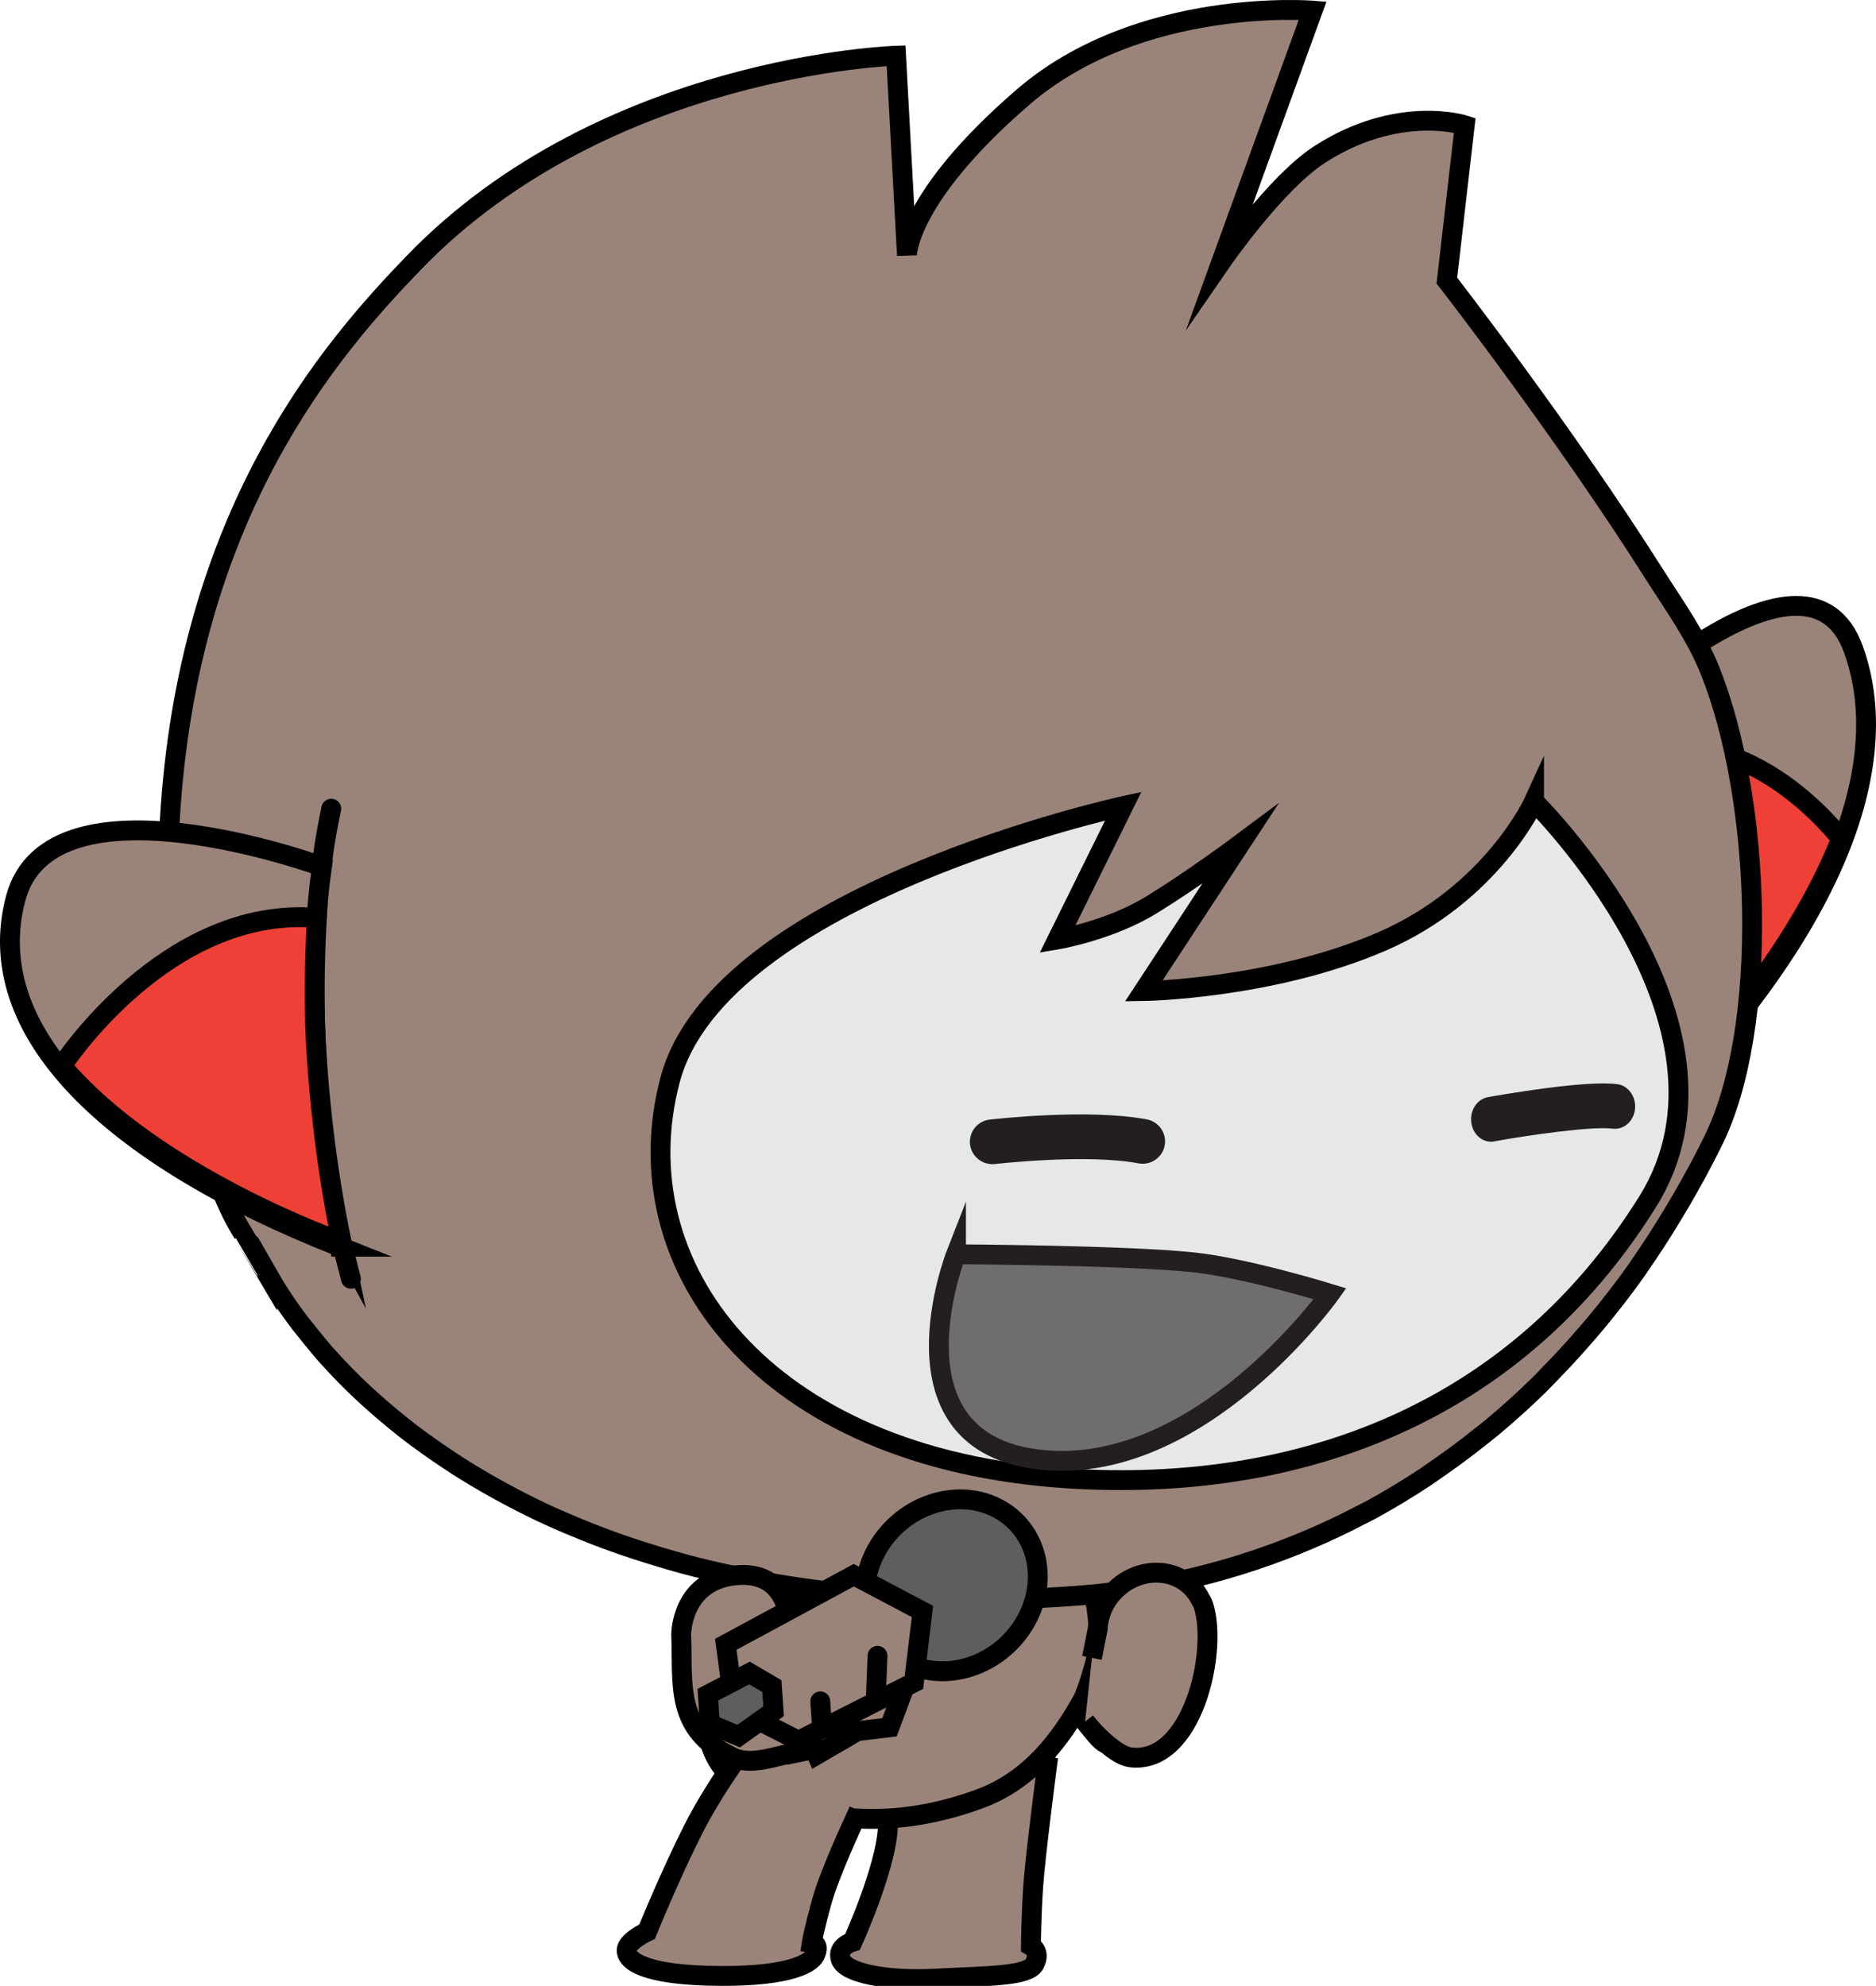 <svg version="1.1" xmlns="http://www.w3.org/2000/svg" xmlns:xlink="http://www.w3.org/1999/xlink" width="113.363" height="120.023" viewBox="0,0,113.363,120.023"><g transform="translate(-189.557,-118.207)"><g stroke-width="1.2" stroke-miterlimit="10"><path d="M257.61,214.01c2.46,1.454 5.454,7.474 2.016,9.46c-0.982,0.567 -2.243,0.347 -3.282,0.089c-0.453,-0.113 -2.233,-2.639 -3.215,-4.567c-0.102,-0.132 -0.193,-0.275 -0.273,-0.428c-0.157,-0.301 -0.258,-0.62 -0.307,-0.946c-0.198,-1.332 0.482,-2.77 1.779,-3.519c0.951,-0.549 2.021,-0.606 2.904,-0.246c0.132,0.035 0.258,0.086 0.378,0.157z" fill="#9a8479" stroke="#000000" stroke-linecap="butt"/><g fill="#9a8479" stroke="#000000" stroke-linecap="butt"><path d="M252.819,224.981c0,0 -0.681,5.228 -0.82,7.138c-0.135,1.911 -0.145,3.688 -0.145,3.688c0,0 0.622,0.349 0.214,1.099c-0.407,0.753 -2.842,0.717 -5.957,0.883c-3.116,0.167 -5.472,-0.362 -5.746,-1.158c-0.274,-0.787 0.712,-1.067 0.712,-1.067c0,0 2.365,-5.173 2.124,-7.529c-0.321,-3.142 1.278,-3.96 5.287,-5.462v0v0v0v0v0v0c4.009,-1.502 4.33,2.408 4.33,2.408z"/><path d="M244.99,208.674v0v0v0v0v0v0c8.256,-0.624 10.216,4.053 10.214,4.052c0.366,1.208 0.771,2.912 0.733,4.469c-0.011,0.43 -0.07,0.914 -0.182,1.432c0,0 -0.486,1.802 -0.795,2.352c-1.298,2.305 -3.113,4.828 -6.265,5.968c-4.951,1.798 -9.701,1.578 -14.118,-0.785c-1.491,-0.795 -2.16,-2.15 -2.324,-3.693c-0.115,-1.11 0.073,-2.558 0.073,-2.558c0.349,-2.408 1.343,-4.758 1.817,-5.781c0,0 2.592,-4.833 10.848,-5.457z"/><path d="M241.453,227.602c-0.125,0.331 -0.231,0.537 -0.231,0.537c0,0 -1.519,3.235 -2.006,4.991c-0.488,1.756 -0.603,2.482 -0.603,2.482c0,0 0.507,0.059 0.204,0.728c-0.3,0.67 -2.061,1.396 -6.479,1.276c-4.418,-0.125 -5.019,-1.125 -4.9,-1.637c0.117,-0.512 1.223,-1.03 1.223,-1.03c0,0 1.324,-3.271 2.753,-6.115c0.811,-1.613 1.848,-3.189 2.594,-4.252"/></g><g><path d="M286.923,161.233c0,0 11.89,-11.418 14.637,-3.772c2.747,7.646 -2.098,17.9 -12.241,28.102c0,0 0.184,-14.108 -2.395,-24.33zM286.923,161.233c-0.217,-1.21 -0.927,-3.476 -0.927,-3.476M289.061,187.796l0.121,-2.296" fill="#9a8479" stroke="#000000" stroke-linecap="round"/><path d="M289.182,185.499c0.059,-2.617 0.044,-6.908 -0.386,-12.2c-0.247,-3.08 -0.717,-6.223 -1.198,-8.926l0.001,0.003c6.973,-3.643 13.212,4.521 13.212,4.521l0.003,-0c-3.465,8.785 -11.577,16.365 -11.577,16.365l-0.055,0.236v0v0v0v0z" fill="#ee4036" stroke="#000000" stroke-linecap="butt"/><path d="M205.699,195.173v0v0v0v0v0v0c-0.048,-0.083 -1.451,-2.411 -1.451,-2.412c-3.891,-6.205 -4.79,-20.262 -4.466,-24.651l0.029,-0.21c1.046,-18.602 9.667,-28.554 14.76,-33.823c11.56,-11.967 29.133,-12.503 29.133,-12.503l0.658,12.071c0,0 -0.043,-3.472 7.009,-9.563c7.051,-6.091 17.506,-5.234 17.506,-5.234l-5.503,15.145c0,0 3.256,-4.722 5.931,-6.452c4.742,-3.062 8.763,-1.764 8.763,-1.764l-1.08,9.387c0,0 7.097,9.145 12.533,17.742c1.163,1.834 2.511,3.691 3.368,5.828c3.117,7.766 3.604,21.621 0.155,28.494c-0.596,1.216 -1.245,2.397 -1.918,3.558c-0.175,0.298 -0.351,0.595 -0.53,0.887c-0.617,1.021 -1.261,2.023 -1.939,2.993c-0.092,0.129 -0.175,0.267 -0.267,0.396c-0.769,1.08 -1.58,2.121 -2.423,3.133c-0.201,0.244 -0.414,0.48 -0.62,0.723c-0.723,0.836 -1.473,1.648 -2.242,2.43c-0.177,0.183 -0.35,0.368 -0.529,0.545c-0.926,0.91 -1.891,1.778 -2.885,2.607c-0.221,0.182 -0.448,0.356 -0.672,0.534c-0.835,0.67 -1.697,1.31 -2.58,1.921c-0.255,0.174 -0.503,0.357 -0.76,0.527c-1.078,0.713 -2.183,1.383 -3.324,2.002c-0.204,0.112 -0.42,0.21 -0.626,0.318c-0.975,0.511 -1.973,0.981 -2.992,1.417c-4.312,1.843 -8.997,3.048 -14.03,3.425c-5.752,0.431 -10.961,0.272 -15.668,-0.328c-1.164,-0.148 -2.296,-0.326 -3.399,-0.526c-0.21,-0.042 -0.418,-0.082 -0.626,-0.122c-1.118,-0.217 -2.215,-0.45 -3.268,-0.717c-0.006,-0.002 -0.014,-0.004 -0.022,-0.005c-1.055,-0.264 -2.069,-0.561 -3.06,-0.875c-0.173,-0.054 -0.351,-0.109 -0.524,-0.164c-0.952,-0.308 -1.88,-0.639 -2.774,-0.989c-0.157,-0.059 -0.309,-0.126 -0.465,-0.187c-0.883,-0.353 -1.744,-0.72 -2.57,-1.109c-0.032,-0.018 -0.067,-0.03 -0.098,-0.046c-0.846,-0.402 -1.654,-0.822 -2.439,-1.251c-0.147,-0.081 -0.292,-0.16 -0.435,-0.24c-0.756,-0.426 -1.488,-0.862 -2.186,-1.311c-0.107,-0.067 -0.208,-0.138 -0.314,-0.206c-0.663,-0.435 -1.304,-0.879 -1.917,-1.331c-0.063,-0.043 -0.133,-0.089 -0.194,-0.137c-0.639,-0.477 -1.244,-0.965 -1.826,-1.457c-0.113,-0.094 -0.224,-0.19 -0.333,-0.284c-0.568,-0.492 -1.115,-0.985 -1.629,-1.489c-0.059,-0.055 -0.112,-0.113 -0.17,-0.169c-0.484,-0.479 -0.944,-0.963 -1.379,-1.446c-0.061,-0.07 -0.13,-0.139 -0.191,-0.207c-0.445,-0.508 -1.408,-1.715 -1.483,-1.811c-0.388,-0.509 -0.757,-1.018 -1.092,-1.524c-0.021,-0.032 -0.041,-0.063 -0.06,-0.095c-0.321,-0.487 -0.613,-0.967 -0.886,-1.445z" fill="#9a8479" stroke="#000000" stroke-linecap="butt"/><path d="M282.256,166.647v0v0v0v0v0v0c0,0 13.585,13.425 6.86,24.197c-8.02,12.847 -21.121,17.61 -35.059,16.713c-18.425,-1.187 -27,-12.901 -24,-24.112c3.003,-11.211 27.377,-16.519 27.377,-16.519l-3.982,8.06c0,0 3.153,-0.531 5.697,-2.097c2.543,-1.563 5.331,-3.647 5.331,-3.647l-5.81,8.862c0,0 7.707,-0.111 14.372,-2.988c6.665,-2.874 9.214,-8.47 9.214,-8.47z" fill="#e6e7e8" stroke="#000000" stroke-linecap="butt"/><path d="M210.079,193.555c-14.073,-5.553 -21.679,-13.094 -19.577,-21.045c2.102,-7.952 18.509,-1.934 18.509,-1.934c-1.473,10.229 1.068,22.979 1.068,22.979zM209.574,167.08c0,0 -0.497,2.317 -0.562,3.496M210.236,193.447l0.526,2.043" fill="#9a8479" stroke="#000000" stroke-linecap="round"/><path d="M210.13,193.253c0,0 -11.16,-3.916 -16.838,-10.626l0.003,-0.001c0,0 6.285,-9.702 15.406,-8.946l0.001,-0.003c-0.144,2.63 -0.202,5.658 0.002,8.546c0.345,4.965 1.031,8.869 1.532,11.223z" fill="#ee4036" stroke="#000000" stroke-linecap="butt"/><path d="M279.658,187.209c-0.582,0.002 -1.093,-0.47 -1.191,-1.137c-0.107,-0.738 0.338,-1.434 0.995,-1.554c0.597,-0.107 5.89,-1.051 7.842,-0.784c0.66,0.092 1.131,0.767 1.054,1.505c-0.081,0.744 -0.691,1.261 -1.341,1.183c-1.228,-0.164 -5.043,0.381 -7.168,0.766c-0.064,0.015 -0.128,0.02 -0.191,0.02z" fill="#231f20" stroke="none" stroke-linecap="butt"/><path d="M258.611,188.541c-0.085,0 -0.171,-0.009 -0.259,-0.024c-3.127,-0.595 -8.622,0.036 -8.676,0.041c-0.73,0.083 -1.413,-0.442 -1.502,-1.185c-0.087,-0.741 0.444,-1.414 1.187,-1.501c0.244,-0.025 5.959,-0.683 9.497,-0.011c0.733,0.139 1.217,0.847 1.077,1.585c-0.124,0.642 -0.69,1.093 -1.324,1.095z" fill="#231f20" stroke="none" stroke-linecap="butt"/></g><path d="M247.327,194.013c0,0 10.225,0.052 14.323,0.484c3.225,0.34 8.279,1.901 8.279,1.901c0,0 -7.867,11.048 -17.466,10.035c-9.6,-1.013 -5.136,-12.42 -5.136,-12.42z" fill="#706d6d" stroke="#231f20" stroke-linecap="round"/><g stroke="#000000"><path d="M239.34,223.794l-1.053,0.218c-1.486,0.133 -3.177,1.014 -4.459,0.4c-3.52,-1.687 -2.992,-4.351 -3.108,-7.409c0,0 -0.02,-3.231 3.247,-3.585c3.267,-0.354 3.288,2.877 3.288,2.877c-0.112,2.08 -0.856,2.387 0.341,1.359l1.053,-0.218c0,0 3.249,-0.674 3.594,2.506c0.345,3.179 -2.904,3.853 -2.904,3.853z" fill="#9a8479" stroke-linecap="butt"/><g><path d="M246.705,208.898c2.878,-0.481 5.363,1.422 5.552,4.25c0.189,2.828 -1.991,5.51 -4.869,5.991c-2.878,0.481 -5.363,-1.422 -5.552,-4.25c-0.189,-2.828 1.991,-5.51 4.869,-5.991z" fill="#5c5e5f" stroke-linecap="butt"/><path d="M244.262,220.045l-0.954,2.555l-1.953,0.234l-2.436,1.42l-0.887,-2.063" fill="#9a8479" stroke-linecap="round"/><path d="M245.299,215.601l-0.515,4.286l-6.976,3.528l-3.871,-1.978l-0.524,-3.85l7.734,-4.18z" fill="#9a8479" stroke-linecap="round"/><path d="M242.486,220.725l0.097,-2.445" fill="none" stroke-linecap="round"/><path d="M239.124,221.031l0.093,1.391" fill="none" stroke-linecap="round"/><path d="M234.847,219.317l1.354,0.796l0.101,1.517l-2.111,1.503l-1.74,-0.732l-0.118,-1.77z" fill="#5c5e5f" stroke-linecap="round"/></g></g><path d="M255.541,218.405c0.014,-0.067 0.335,-1.693 0.349,-1.759c0.008,-0.174 0.029,-0.35 0.066,-0.528c0.072,-0.35 0.196,-0.68 0.363,-0.983c0.683,-1.241 2.077,-2.028 3.494,-1.857c1.039,0.126 1.859,0.739 2.283,1.587c0.075,0.111 0.136,0.232 0.18,0.365c0.901,2.74 -0.648,9.643 -4.405,9.188c-0.875,-0.106 -2.194,-1.459 -2.743,-2.164" fill="#9a8479" stroke="#000000" stroke-linecap="butt"/></g></g></svg>